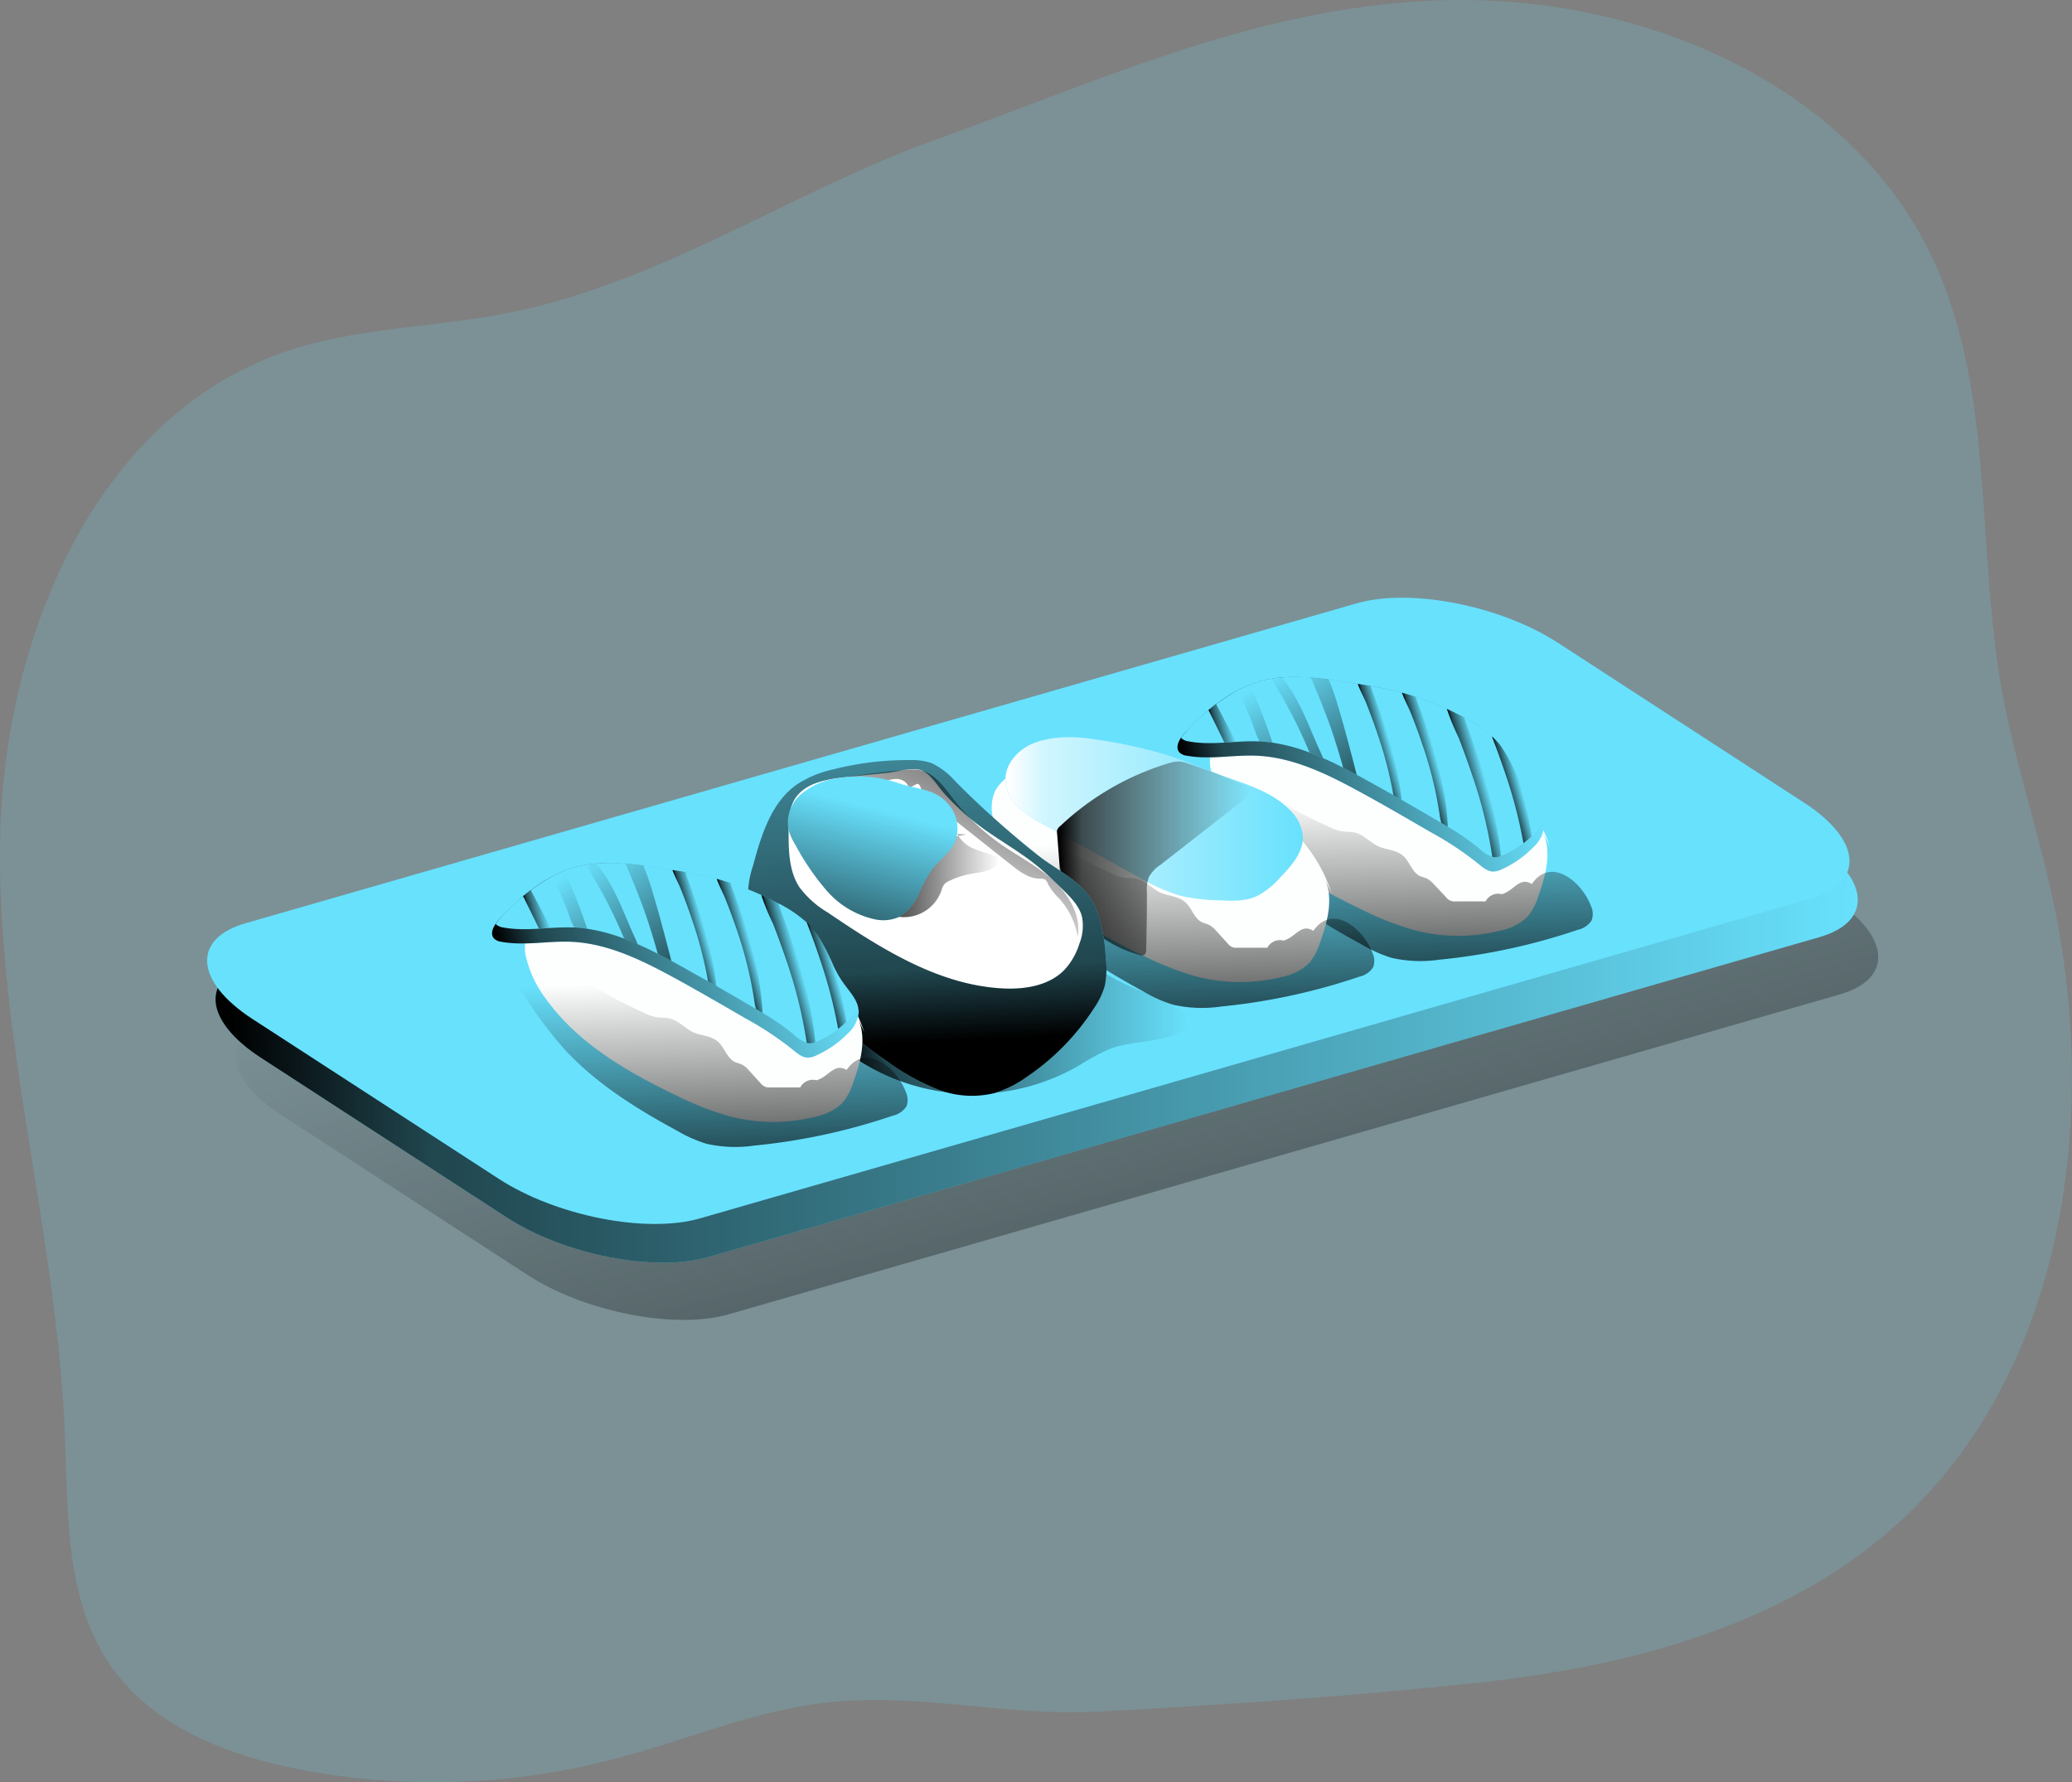 <svg id="Layer_1" data-name="Layer 1" xmlns="http://www.w3.org/2000/svg" xmlns:xlink="http://www.w3.org/1999/xlink" viewBox="0 0 368.25 316.73"><rect x="0" y="0" width="368.25" height="316.73" fill="#808080" stroke="none"/><defs><linearGradient id="linear-gradient" x1="247.53" y1="336.17" x2="198.19" y2="150.14" gradientUnits="userSpaceOnUse"><stop offset="0.01"/><stop offset="0.13" stop-opacity="0.69"/><stop offset="1" stop-opacity="0"/></linearGradient><linearGradient id="linear-gradient-2" x1="57.39" y1="173.03" x2="349.27" y2="173.03" xlink:href="#linear-gradient"/><linearGradient id="linear-gradient-3" x1="908.48" y1="262.25" x2="967.53" y2="262.25" gradientTransform="translate(-713.25 145.78) rotate(-15.78)" xlink:href="#linear-gradient"/><linearGradient id="linear-gradient-4" x1="915.61" y1="245.8" x2="918.8" y2="245.8" gradientTransform="translate(-732.35 141.5) rotate(-15.78)" xlink:href="#linear-gradient"/><linearGradient id="linear-gradient-5" x1="931.29" y1="270.52" x2="922.13" y2="241.93" gradientTransform="translate(-713.25 145.78) rotate(-15.78)" xlink:href="#linear-gradient"/><linearGradient id="linear-gradient-6" x1="937.02" y1="268.68" x2="927.85" y2="240.09" gradientTransform="translate(-713.25 145.78) rotate(-15.78)" xlink:href="#linear-gradient"/><linearGradient id="linear-gradient-7" x1="941.85" y1="267.13" x2="932.68" y2="238.54" gradientTransform="translate(-713.25 145.78) rotate(-15.78)" xlink:href="#linear-gradient"/><linearGradient id="linear-gradient-8" x1="942.44" y1="256.49" x2="945.07" y2="256.49" gradientTransform="translate(-713.25 145.78) rotate(-15.78)" xlink:href="#linear-gradient"/><linearGradient id="linear-gradient-9" x1="949.59" y1="261.74" x2="952.24" y2="261.74" gradientTransform="translate(-713.25 145.78) rotate(-15.78)" xlink:href="#linear-gradient"/><linearGradient id="linear-gradient-10" x1="956.43" y1="267.99" x2="959.59" y2="267.99" gradientTransform="translate(-713.25 145.78) rotate(-15.78)" xlink:href="#linear-gradient"/><linearGradient id="linear-gradient-11" x1="962.83" y1="270.85" x2="965.34" y2="270.85" gradientTransform="translate(-713.25 145.78) rotate(-15.78)" xlink:href="#linear-gradient"/><linearGradient id="linear-gradient-12" x1="934.25" y1="301.92" x2="943.25" y2="266.41" gradientTransform="translate(-713.25 145.78) rotate(-15.78)" xlink:href="#linear-gradient"/><linearGradient id="linear-gradient-13" x1="168.39" y1="187.63" x2="230.21" y2="187.63" xlink:href="#linear-gradient"/><linearGradient id="linear-gradient-14" x1="894.68" y1="299.31" x2="903.68" y2="263.8" gradientTransform="translate(-713.25 145.78) rotate(-15.78)" xlink:href="#linear-gradient"/><linearGradient id="linear-gradient-15" x1="197.78" y1="149.81" x2="250.68" y2="149.81" gradientUnits="userSpaceOnUse"><stop offset="0.01" stop-color="#fff"/><stop offset="0.13" stop-color="#fff" stop-opacity="0.69"/><stop offset="1" stop-color="#fff" stop-opacity="0"/></linearGradient><linearGradient id="linear-gradient-16" x1="206.95" y1="156.8" x2="241.35" y2="156.8" xlink:href="#linear-gradient"/><linearGradient id="linear-gradient-17" x1="471.82" y1="205.26" x2="479.49" y2="100.24" gradientTransform="translate(-307.82 41.69) rotate(-6.71)" xlink:href="#linear-gradient"/><linearGradient id="linear-gradient-18" x1="176.25" y1="159.87" x2="196.72" y2="159.87" xlink:href="#linear-gradient"/><linearGradient id="linear-gradient-19" x1="200.96" y1="129.58" x2="182.62" y2="168.59" xlink:href="#linear-gradient"/><linearGradient id="linear-gradient-20" x1="167.65" y1="176.62" x2="174.99" y2="147.95" xlink:href="#linear-gradient"/><linearGradient id="linear-gradient-21" x1="782.27" y1="260.95" x2="841.32" y2="260.95" gradientTransform="translate(-713.25 145.78) rotate(-15.78)" xlink:href="#linear-gradient"/><linearGradient id="linear-gradient-22" x1="789.4" y1="244.51" x2="792.59" y2="244.51" gradientTransform="translate(-732.35 141.5) rotate(-15.78)" xlink:href="#linear-gradient"/><linearGradient id="linear-gradient-23" x1="805.09" y1="269.23" x2="795.92" y2="240.64" gradientTransform="translate(-713.25 145.78) rotate(-15.78)" xlink:href="#linear-gradient"/><linearGradient id="linear-gradient-24" x1="810.82" y1="267.39" x2="801.65" y2="238.8" gradientTransform="translate(-713.25 145.78) rotate(-15.78)" xlink:href="#linear-gradient"/><linearGradient id="linear-gradient-25" x1="815.64" y1="265.84" x2="806.47" y2="237.25" gradientTransform="translate(-713.25 145.78) rotate(-15.78)" xlink:href="#linear-gradient"/><linearGradient id="linear-gradient-26" x1="816.23" y1="255.2" x2="818.86" y2="255.2" gradientTransform="translate(-713.25 145.78) rotate(-15.78)" xlink:href="#linear-gradient"/><linearGradient id="linear-gradient-27" x1="823.38" y1="260.45" x2="826.04" y2="260.45" gradientTransform="translate(-713.25 145.78) rotate(-15.78)" xlink:href="#linear-gradient"/><linearGradient id="linear-gradient-28" x1="830.22" y1="266.7" x2="833.38" y2="266.7" gradientTransform="translate(-713.25 145.78) rotate(-15.78)" xlink:href="#linear-gradient"/><linearGradient id="linear-gradient-29" x1="836.62" y1="269.56" x2="839.14" y2="269.56" gradientTransform="translate(-713.25 145.78) rotate(-15.78)" xlink:href="#linear-gradient"/><linearGradient id="linear-gradient-30" x1="808.04" y1="300.63" x2="817.05" y2="265.12" gradientTransform="translate(-713.25 145.78) rotate(-15.78)" xlink:href="#linear-gradient"/></defs><title>20</title><path d="M185.83,28.94l-.44.16c-25.75,9.26-49.21,25.67-76.6,30.92-13.05,2.5-26.64,2.5-39.2,6.84-33.54,11.6-49.79,50.75-50.46,86.23s10,70.27,11.47,105.72c.6,14.38,0,29.91,8.29,41.69,7.51,10.71,20.78,15.8,33.63,18.27A126.27,126.27,0,0,0,127.8,317c11.74-3,23.06-7.79,35-9.71,17.51-2.82,34,2.08,51.13,1.18,22.48-1.18,45.42-2.73,67.8-5.14,26.72-2.87,54.2-10,74.23-27.91,30.35-27.16,36.56-73.42,27.57-113.14-2.72-12-6.6-23.68-8.73-35.78-4.49-25.55-1.2-53-12.3-76.43C347.91,19.17,311.18,3.72,277,4.3,244.22,4.85,216,18.07,185.83,28.94Z" transform="translate(-19.09 -4.28)" fill="#68e1fd" opacity="0.18" style="isolation:isolate"/><path d="M346.08,181l-197.5,56.86c-9.55,2.75-25.59-.41-35.81-7.05l-43.71-28.4c-10.22-6.64-10.77-14.26-1.22-17l197.51-56.86c9.54-2.75,25.58.41,35.8,7.05L344.86,164C355.08,170.63,355.63,178.25,346.08,181Z" transform="translate(-19.09 -4.28)" fill="url(#linear-gradient)"/><path d="M342.45,170.83,144.94,227.69c-9.54,2.75-25.58-.41-35.8-7.05L65.43,192.25c-10.22-6.65-10.77-14.26-1.22-17l197.51-56.87c9.54-2.75,25.58.41,35.8,7.06l43.71,28.39C351.45,160.47,352,168.08,342.45,170.83Z" transform="translate(-19.09 -4.28)" fill="#68e1fd"/><path d="M342.45,170.83,144.94,227.69c-9.54,2.75-25.58-.41-35.8-7.05L65.43,192.25c-10.22-6.65-10.77-14.26-1.22-17l197.51-56.87c9.54-2.75,25.58.41,35.8,7.06l43.71,28.39C351.45,160.47,352,168.08,342.45,170.83Z" transform="translate(-19.09 -4.28)" fill="url(#linear-gradient-2)"/><path d="M341,163.94l-197.5,56.87c-9.55,2.75-25.59-.41-35.81-7.06L63.94,185.36c-10.22-6.65-10.77-14.26-1.22-17l197.51-56.86c9.54-2.75,25.58.4,35.8,7.05l43.71,28.39C350,153.58,350.51,161.19,341,163.94Z" transform="translate(-19.09 -4.28)" fill="#68e1fd"/><path d="M294.51,154.66a27.46,27.46,0,0,0-7.85-11.88,48,48,0,0,0-11.33-6.95c-8.45-4-17.71-7.54-27-6.17a26.94,26.94,0,0,0-10.3,3.79,8.5,8.5,0,0,0-3.29,3.17,7.44,7.44,0,0,0-.35,4.91,19.35,19.35,0,0,0,3.25,6.88c5.64,8.07,14.51,13.24,23.4,17.48a52.22,52.22,0,0,0,9.63,3.75,30.56,30.56,0,0,0,15.17,0,9.53,9.53,0,0,0,4.74-2.45,10.58,10.58,0,0,0,1.91-3.64c1.3-3.61,2.38-7.65.91-11.19" transform="translate(-19.09 -4.28)" fill="#fdffff"/><path d="M293.41,150.29a3.82,3.82,0,0,1,.09,1,5.85,5.85,0,0,1-2,3.66,18.17,18.17,0,0,1-5.48,3.81,3.8,3.8,0,0,1-1.42.41c-1.11.05-2-.77-2.89-1.48a57.17,57.17,0,0,0-8.37-5.53c-4.16-2.42-8.33-4.84-12.56-7.15-5.76-3.14-11.87-6.16-18.42-6.43-4.13-.17-8.3.75-12.36,0a2.3,2.3,0,0,1-1.22-.51c-.73-.7-.4-1.76.19-2.66a7,7,0,0,1,.63-.79c4-4.25,8.66-8.23,14.34-9.5,5.9-1.31,12.45.15,18.31,1a53.12,53.12,0,0,1,17.12,5.71,19.43,19.43,0,0,1,6.44,5c2.1,2.75,2.93,6.28,4.93,9.11C291.75,147.34,293.07,148.69,293.41,150.29Z" transform="translate(-19.09 -4.28)" fill="#68e1fd"/><path d="M293.41,150.29a3.82,3.82,0,0,1,.09,1,5.85,5.85,0,0,1-2,3.66,18.17,18.17,0,0,1-5.48,3.81,3.8,3.8,0,0,1-1.42.41c-1.11.05-2-.77-2.89-1.48a57.17,57.17,0,0,0-8.37-5.53c-4.16-2.42-8.33-4.84-12.56-7.15-5.76-3.14-11.87-6.16-18.42-6.43-4.13-.17-8.3.75-12.36,0a2.3,2.3,0,0,1-1.22-.51c-.73-.7-.4-1.76.19-2.66a7,7,0,0,1,.63-.79c4-4.25,8.66-8.23,14.34-9.5,5.9-1.31,12.45.15,18.31,1a53.12,53.12,0,0,1,17.12,5.71,19.43,19.43,0,0,1,6.44,5c2.1,2.75,2.93,6.28,4.93,9.11C291.75,147.34,293.07,148.69,293.41,150.29Z" transform="translate(-19.09 -4.28)" fill="url(#linear-gradient-3)"/><path d="M293.41,150.29a8,8,0,0,1-1.56,2.1c-.16.17-.34.33-.51.49a17.66,17.66,0,0,1-1.48,1.24,18.73,18.73,0,0,1-3.5,2.09,4.5,4.5,0,0,1-.51.2,2.88,2.88,0,0,1-.9.21,1.94,1.94,0,0,1-.64-.08,6,6,0,0,1-2.26-1.41,43.89,43.89,0,0,0-5.63-3.92c-.39-.23-.77-.47-1.16-.69l-1.58-.92-5.46-3.16-1.48-.85c-1.88-1.05-3.75-2.1-5.63-3.13-.29-.17-.59-.33-.9-.49-.8-.44-1.61-.86-2.41-1.27-1.18-.6-2.36-1.17-3.55-1.68h0c-.8-.37-1.61-.69-2.42-1a31.33,31.33,0,0,0-6.58-1.75c-.76-.11-1.53-.19-2.31-.23a.93.93,0,0,0-.24,0c-4.11-.16-8.3.76-12.34,0a2.4,2.4,0,0,1-1.24-.51.86.86,0,0,1-.13-.14,7,7,0,0,1,.63-.79,36.83,36.83,0,0,1,9.49-7.69c.63-.32,1.28-.63,1.92-.9a19.09,19.09,0,0,1,2.93-.91l1-.2a17.08,17.08,0,0,1,1.92-.22,31.89,31.89,0,0,1,5.17,0c1.06.09,2.1.21,3.15.34,1.76.24,3.51.54,5.22.82l1.83.29.5.08a52.78,52.78,0,0,1,5.55,1.21c.83.21,1.64.47,2.45.74a47.39,47.39,0,0,1,5.48,2.13c1.05.47,2.08,1,3.1,1.53l0,0a23.62,23.62,0,0,1,4.87,3.31,12.66,12.66,0,0,1,1.57,1.7,33.24,33.24,0,0,1,3.25,6.13v0a20.36,20.36,0,0,0,1.67,2.95C291.75,147.34,293.07,148.69,293.41,150.29Z" transform="translate(-19.09 -4.28)" fill="#68e1fd"/><polygon points="214.78 126.18 217.6 131.95 219.68 131.82 216.12 125.09 214.78 126.18" fill="url(#linear-gradient-4)"/><path d="M245.24,136.27c-.76-.11-1.53-.19-2.31-.23-.23-.49-.48-1-.66-1.46a47.57,47.57,0,0,0-1.86-4.77c-.11-.24-.82-1.75-1.31-2.94.63-.32,1.28-.63,1.92-.9a26.15,26.15,0,0,1,1.72,3.53C243.66,131.72,244.49,134,245.24,136.27Z" transform="translate(-19.09 -4.28)" fill="url(#linear-gradient-5)"/><path d="M254.24,139c-.8-.37-1.61-.69-2.42-1a86.18,86.18,0,0,0-3.75-7.89q-1.45-2.68-3.1-5.27a17.08,17.08,0,0,1,1.92-.22c.31.4.61.82.91,1.24,2.7,3.71,4.12,8.12,6.07,12.27C254,138.44,254.14,138.72,254.24,139Z" transform="translate(-19.09 -4.28)" fill="url(#linear-gradient-6)"/><path d="M260.13,141.65c0,.1.06.22.08.32-.8-.44-1.61-.86-2.41-1.27-.93-3.28-1.91-6.5-3.16-9.69-.74-1.93-1.54-3.85-2.34-5.76a6.13,6.13,0,0,1-.24-.59c1.06.09,2.1.21,3.15.34a39.65,39.65,0,0,1,1.68,4.77C258.07,133.71,259.11,137.67,260.13,141.65Z" transform="translate(-19.09 -4.28)" fill="url(#linear-gradient-7)"/><path d="M268.22,146.44l-1.48-.85a73.31,73.31,0,0,0-2.84-10.92c-.62-1.83-1.29-3.64-2-5.45-.4-1-1.08-2.23-1.5-3.4l1.83.29.5.08c.12.44.23.79.29,1C265.38,133.39,267.48,139.81,268.22,146.44Z" transform="translate(-19.09 -4.28)" fill="url(#linear-gradient-8)"/><path d="M276.42,151.21c-.39-.23-.77-.47-1.16-.69a8.64,8.64,0,0,1-.3-1.41,69,69,0,0,0-3.11-12.62c-.61-1.82-1.27-3.64-2-5.43-.43-1.11-1.16-2.41-1.58-3.66.83.21,1.64.47,2.45.74.11.38.21.68.26.84C273.69,136.12,276.06,143.54,276.42,151.21Z" transform="translate(-19.09 -4.28)" fill="url(#linear-gradient-9)"/><path d="M285.85,156.41a2.88,2.88,0,0,1-.9.21,1.94,1.94,0,0,1-.64-.08,81.13,81.13,0,0,0-3.65-14.73q-1.1-3.24-2.33-6.44a43.16,43.16,0,0,1-2.09-5.1c1.05.47,2.08,1,3.1,1.53.14.5.27.9.34,1.11C282.51,140.49,285.05,148.32,285.85,156.41Z" transform="translate(-19.09 -4.28)" fill="url(#linear-gradient-10)"/><path d="M289.07,143v0a76.49,76.49,0,0,1,2.26,9.89,17.66,17.66,0,0,1-1.48,1.24,83.5,83.5,0,0,0-3.33-12.67c-.71-2.12-1.48-4.23-2.28-6.32a12.66,12.66,0,0,1,1.57,1.7A33.24,33.24,0,0,1,289.07,143Z" transform="translate(-19.09 -4.28)" fill="url(#linear-gradient-11)"/><path d="M286,163.19a2.52,2.52,0,0,0-2.88,1.28l-5.31,0a1.86,1.86,0,0,1-1.75-.78L274,161.51a4.57,4.57,0,0,0-1.28-1.08c-.4-.2-.85-.27-1.26-.46-1.45-.69-1.82-2.62-3.06-3.65s-2.85-1-4.23-1.58c-1.53-.68-2.69-2.14-4.32-2.51-.76-.18-1.57-.1-2.34-.22a9,9,0,0,1-2.25-.8c-2-.94-4.07-1.89-6-3s-3.6-2.13-5.37-3.25l-6.74-4.29a5,5,0,0,0-1.18-.6c-1.88-.56-3.71,1.46-3.75,3.41s1.1,3.71,2.2,5.32a80.77,80.77,0,0,0,6.31,8.4c5.66,6.36,13,10.94,20.49,15a24.26,24.26,0,0,0,5.24,2.32,23.34,23.34,0,0,0,8.46.31,109.53,109.53,0,0,0,24.6-5.31,3.9,3.9,0,0,0,2.44-1.66,3.32,3.32,0,0,0-.12-2.58c-1.59-4.26-7.07-8.88-10.51-3.89C289.13,160,288.11,162.66,286,163.19Z" transform="translate(-19.09 -4.28)" fill="url(#linear-gradient-12)"/><path d="M228.07,183.21a5.2,5.2,0,0,1,1.73,1.42,2.06,2.06,0,0,1,.2,2.13,2.7,2.7,0,0,1-1.13.92c-3.82,2-8.49,1.49-12.52,3a40.27,40.27,0,0,0-5.55,3,37.64,37.64,0,0,1-40.93-2.2c-.89-.65-1.84-1.72-1.34-2.69a2,2,0,0,1,.86-.78,15.71,15.71,0,0,1,4.31-1.23c8.58-1.84,15.73-8.14,24.35-9.78,4.46-.85,9-.4,13.54-.34a8,8,0,0,1,5,1.25,40.83,40.83,0,0,0,5.36,2.51A51,51,0,0,1,228.07,183.21Z" transform="translate(-19.09 -4.28)" fill="url(#linear-gradient-13)"/><path d="M255.72,162.91A27.46,27.46,0,0,0,247.87,151a48,48,0,0,0-11.33-6.95c-8.45-4-17.71-7.54-27-6.17a27.06,27.06,0,0,0-10.3,3.79,8.43,8.43,0,0,0-3.29,3.17,7.44,7.44,0,0,0-.35,4.91,19.61,19.61,0,0,0,3.25,6.88c5.64,8.07,14.51,13.23,23.4,17.48a53.22,53.22,0,0,0,9.63,3.75,30.56,30.56,0,0,0,15.17,0,9.37,9.37,0,0,0,4.74-2.45,10.63,10.63,0,0,0,1.91-3.63c1.3-3.61,2.39-7.65.91-11.19" transform="translate(-19.09 -4.28)" fill="#fdffff"/><path d="M247.2,171.44a2.51,2.51,0,0,0-2.87,1.27l-5.32,0a2.2,2.2,0,0,1-.92-.11,2.32,2.32,0,0,1-.83-.67l-2-2.2a4.41,4.41,0,0,0-1.28-1.08c-.4-.2-.85-.27-1.25-.46-1.46-.7-1.83-2.63-3.07-3.65s-2.85-1-4.23-1.58c-1.53-.69-2.68-2.14-4.32-2.52-.76-.17-1.57-.09-2.34-.21a8.66,8.66,0,0,1-2.25-.81c-2-.94-4.07-1.88-6-3s-3.6-2.13-5.37-3.25L198.32,149a4.53,4.53,0,0,0-1.18-.6c-1.88-.56-3.71,1.45-3.75,3.41s1.1,3.71,2.2,5.32a82.21,82.21,0,0,0,6.31,8.4c5.66,6.35,13,10.93,20.49,15a24.75,24.75,0,0,0,5.24,2.32,23.34,23.34,0,0,0,8.46.31,109.53,109.53,0,0,0,24.6-5.31,3.9,3.9,0,0,0,2.44-1.66,3.32,3.32,0,0,0-.12-2.58c-1.59-4.26-7.07-8.88-10.51-3.89C250.34,168.28,249.32,170.91,247.2,171.44Z" transform="translate(-19.09 -4.28)" fill="url(#linear-gradient-14)"/><path d="M202.67,136.41c-2.7,1.11-5,3.7-4.88,6.62a7.32,7.32,0,0,0,2.44,4.83,21.56,21.56,0,0,0,4.59,3.08L221,159.88A34.49,34.49,0,0,0,229,163.5a35.09,35.09,0,0,0,6.86.78c2.21.11,4.52.19,6.54-.71a14.32,14.32,0,0,0,4.24-3.37c2-2.07,4.16-4.49,4-7.37a7.49,7.49,0,0,0-2.39-4.68c-3.15-3.18-7.66-4.48-11.86-6-3.18-1.17-6.29-2.53-9.51-3.57a85.55,85.55,0,0,0-13.54-2.95C210,135.1,205.9,135.08,202.67,136.41Z" transform="translate(-19.09 -4.28)" fill="#68e1fd"/><path d="M202.67,136.41c-2.7,1.11-5,3.7-4.88,6.62a7.32,7.32,0,0,0,2.44,4.83,21.56,21.56,0,0,0,4.59,3.08L221,159.88A34.49,34.49,0,0,0,229,163.5a35.09,35.09,0,0,0,6.86.78c2.21.11,4.52.19,6.54-.71a14.32,14.32,0,0,0,4.24-3.37c2-2.07,4.16-4.49,4-7.37a7.49,7.49,0,0,0-2.39-4.68c-3.15-3.18-7.66-4.48-11.86-6-3.18-1.17-6.29-2.53-9.51-3.57a85.55,85.55,0,0,0-13.54-2.95C210,135.1,205.9,135.08,202.67,136.41Z" transform="translate(-19.09 -4.28)" fill="url(#linear-gradient-15)"/><path d="M207.52,159.62l-.55-7.15a1.68,1.68,0,0,1,0-.67,1.65,1.65,0,0,1,.55-.71,48.41,48.41,0,0,1,19.32-11.18,5.71,5.71,0,0,1,2-.3,6.08,6.08,0,0,1,1.32.33A107.46,107.46,0,0,1,240.62,144a1.37,1.37,0,0,1,.58.38c.44.59-.19,1.37-.77,1.82L225.3,158a6.3,6.3,0,0,0-2,2.11,6.13,6.13,0,0,0-.37,2.66q0,5.11-.13,10.23c0,.36-.05.78-.37,1a1,1,0,0,1-.82,0,21.36,21.36,0,0,1-9.58-5.61,15.94,15.94,0,0,1-4.5-10" transform="translate(-19.09 -4.28)" fill="url(#linear-gradient-16)"/><path d="M188.86,143.12a13,13,0,0,0-4.18-3.21,11,11,0,0,0-4-.55,53.56,53.56,0,0,0-13.4,1.63,19.4,19.4,0,0,0-6.5,2.66c-4.63,3.2-6.4,9.09-7.87,14.53a16.3,16.3,0,0,0-.83,6.58c.38,2.5,1.89,4.65,3.36,6.7,2.1,2.95,4.22,5.9,6.59,8.64a78.8,78.8,0,0,0,14.68,12.77,39.81,39.81,0,0,0,9,5,16.82,16.82,0,0,0,10.13.67,19.71,19.71,0,0,0,5.57-2.76,42.77,42.77,0,0,0,12.18-12.42,13.31,13.31,0,0,0,1.85-3.88,15.15,15.15,0,0,0,.16-5,29.53,29.53,0,0,0-1.58-8.36c-2-5.17-6.51-6.71-10.51-9.88A165.31,165.31,0,0,1,188.86,143.12Z" transform="translate(-19.09 -4.28)" fill="#68e1fd"/><path d="M188.86,143.12a13,13,0,0,0-4.18-3.21,11,11,0,0,0-4-.55,53.56,53.56,0,0,0-13.4,1.63,19.4,19.4,0,0,0-6.5,2.66c-4.63,3.2-6.4,9.09-7.87,14.53a16.3,16.3,0,0,0-.83,6.58c.38,2.5,1.89,4.65,3.36,6.7,2.1,2.95,4.22,5.9,6.59,8.64a78.8,78.8,0,0,0,14.68,12.77,39.81,39.81,0,0,0,9,5,16.82,16.82,0,0,0,10.13.67,19.71,19.71,0,0,0,5.57-2.76,42.77,42.77,0,0,0,12.18-12.42,13.31,13.31,0,0,0,1.85-3.88,15.15,15.15,0,0,0,.16-5,29.53,29.53,0,0,0-1.58-8.36c-2-5.17-6.51-6.71-10.51-9.88A165.31,165.31,0,0,1,188.86,143.12Z" transform="translate(-19.09 -4.28)" fill="url(#linear-gradient-17)"/><path d="M169.38,142.4c-3.36.35-7.19,1-9,3.84-1.16,1.83-1.16,4.13-1.13,6.3,0,3.25.14,6.71,1.93,9.43a17.13,17.13,0,0,0,5,4.46c9.55,6.48,19.83,13,31.36,13.52,3.84.16,8-.53,10.69-3.27a12.08,12.08,0,0,0,2.7-4.7,8.51,8.51,0,0,0,.45-4.8c-.48-1.88-1.92-3.34-3.3-4.7-1.57-1.54-3.14-3.08-4.84-4.46-3.49-2.81-7.5-4.91-11-7.7a47.5,47.5,0,0,1-5.18-4.85c-1.17-1.24-2.57-3.72-4.22-4.3s-4.32.27-6,.45Z" transform="translate(-19.09 -4.28)" fill="#fff"/><path d="M189.22,152.44a5.57,5.57,0,0,0,3,2.68c1.25.55,2.6.85,3.87,1.36a1,1,0,0,1,.55.37.93.93,0,0,1-.24,1c-1.12,1.32-3.06,1.42-4.76,1.73a15.09,15.09,0,0,0-3.91,1.29,2.4,2.4,0,0,0-.81.56,3.17,3.17,0,0,0-.51,1.12,7.06,7.06,0,0,1-9.44,4.16c-.39-.17-.84-.53-.69-.93a.88.88,0,0,1,.42-.41,12.8,12.8,0,0,0,5.3-7.26c.45-1.62.68-3.5,2-4.5,1.86-1.38,4.62-.19,6.77-1.06" transform="translate(-19.09 -4.28)" fill="url(#linear-gradient-18)"/><path d="M182.08,143.6a4.77,4.77,0,0,0-1.55,1c.21-1.08-1.07-1.92-2.18-1.89s-2.13.56-3.23.64-2.32-.31-3.49-.27a20.87,20.87,0,0,0-3.09.62,3.4,3.4,0,0,1-3-.6q7.26-1.37,14.63-2a9.1,9.1,0,0,1,2.15,0c2.75.41,4.52,3,6.22,5.19a38.27,38.27,0,0,0,8.32,7.95c3.13,2.19,6.6,3.93,9.42,6.5s5,6.32,4.36,10.09a13.58,13.58,0,0,0-3.27-6.83,10.48,10.48,0,0,1-2-2.56,1.86,1.86,0,0,0-.5-.82,1.77,1.77,0,0,0-1-.19c-1.94,0-3.62-1.29-5.14-2.5L186.2,148c-.91-.72-2-.4-2.73-1.23C183.23,146.47,182.83,143.33,182.08,143.6Z" transform="translate(-19.09 -4.28)" fill="url(#linear-gradient-19)"/><path d="M167.52,142.67a12.29,12.29,0,0,0-6.15,2.84,6.65,6.65,0,0,0-2.14,6.2,10.4,10.4,0,0,0,1.23,2.72,44.2,44.2,0,0,0,5.64,8.22,15.79,15.79,0,0,0,8.45,5,7,7,0,0,0,4.3-.4,8.29,8.29,0,0,0,3.42-3.87,28.39,28.39,0,0,1,2.48-4.61c1.27-1.64,3.12-2.84,4-4.71a6.57,6.57,0,0,0-1.13-6.88c-2.39-2.8-5.66-2.61-8.8-3.7A22,22,0,0,0,167.52,142.67Z" transform="translate(-19.09 -4.28)" fill="#68e1fd"/><path d="M167.52,142.67a12.29,12.29,0,0,0-6.15,2.84,6.65,6.65,0,0,0-2.14,6.2,10.4,10.4,0,0,0,1.23,2.72,44.2,44.2,0,0,0,5.64,8.22,15.79,15.79,0,0,0,8.45,5,7,7,0,0,0,4.3-.4,8.29,8.29,0,0,0,3.42-3.87,28.39,28.39,0,0,1,2.48-4.61c1.27-1.64,3.12-2.84,4-4.71a6.57,6.57,0,0,0-1.13-6.88c-2.39-2.8-5.66-2.61-8.8-3.7A22,22,0,0,0,167.52,142.67Z" transform="translate(-19.09 -4.28)" fill="url(#linear-gradient-20)"/><path d="M172.7,187.73a27.46,27.46,0,0,0-7.85-11.88,48,48,0,0,0-11.33-6.95c-8.44-4-17.7-7.54-27-6.17a27.06,27.06,0,0,0-10.3,3.79A8.43,8.43,0,0,0,113,169.7a7.35,7.35,0,0,0-.36,4.9,19.53,19.53,0,0,0,3.25,6.88c5.65,8.07,14.52,13.24,23.4,17.48a52.77,52.77,0,0,0,9.63,3.75,30.56,30.56,0,0,0,15.17,0,9.56,9.56,0,0,0,4.75-2.45,10.56,10.56,0,0,0,1.9-3.64c1.3-3.6,2.39-7.65.92-11.19" transform="translate(-19.09 -4.28)" fill="#fdffff"/><path d="M171.6,183.36a3.07,3.07,0,0,1,.09,1,5.79,5.79,0,0,1-2,3.66,18.3,18.3,0,0,1-5.48,3.81,3.8,3.8,0,0,1-1.42.41c-1.11.05-2-.77-2.89-1.48a57.71,57.71,0,0,0-8.37-5.53c-4.17-2.42-8.33-4.84-12.56-7.15-5.77-3.14-11.87-6.16-18.42-6.43-4.13-.17-8.3.75-12.36,0a2.34,2.34,0,0,1-1.23-.51c-.72-.7-.4-1.76.2-2.66a7,7,0,0,1,.63-.79c4-4.25,8.66-8.23,14.34-9.5,5.89-1.31,12.44.15,18.31,1.05a53.2,53.2,0,0,1,17.12,5.71,19.39,19.39,0,0,1,6.43,5c2.11,2.75,2.93,6.28,4.94,9.11C170,180.41,171.26,181.76,171.6,183.36Z" transform="translate(-19.09 -4.28)" fill="#68e1fd"/><path d="M171.6,183.36a3.07,3.07,0,0,1,.09,1,5.79,5.79,0,0,1-2,3.66,18.3,18.3,0,0,1-5.48,3.81,3.8,3.8,0,0,1-1.42.41c-1.11.05-2-.77-2.89-1.48a57.71,57.71,0,0,0-8.37-5.53c-4.17-2.42-8.33-4.84-12.56-7.15-5.77-3.14-11.87-6.16-18.42-6.43-4.13-.17-8.3.75-12.36,0a2.34,2.34,0,0,1-1.23-.51c-.72-.7-.4-1.76.2-2.66a7,7,0,0,1,.63-.79c4-4.25,8.66-8.23,14.34-9.5,5.89-1.31,12.44.15,18.31,1.05a53.2,53.2,0,0,1,17.12,5.71,19.39,19.39,0,0,1,6.43,5c2.11,2.75,2.93,6.28,4.94,9.11C170,180.41,171.26,181.76,171.6,183.36Z" transform="translate(-19.09 -4.28)" fill="url(#linear-gradient-21)"/><path d="M171.6,183.36a7.94,7.94,0,0,1-1.55,2.1l-.52.49a16,16,0,0,1-1.47,1.24,18,18,0,0,1-3.51,2.09,3.39,3.39,0,0,1-.51.2,2.75,2.75,0,0,1-.9.21,1.91,1.91,0,0,1-.63-.08,5.81,5.81,0,0,1-2.26-1.41,45.33,45.33,0,0,0-5.63-3.92l-1.16-.69-1.59-.92q-2.72-1.59-5.46-3.16l-1.48-.85c-1.87-1-3.74-2.1-5.62-3.13-.29-.17-.6-.33-.9-.49-.8-.43-1.61-.86-2.42-1.27-1.18-.6-2.36-1.17-3.55-1.68h0c-.8-.36-1.61-.69-2.42-1a31.66,31.66,0,0,0-6.58-1.75c-.76-.11-1.54-.19-2.31-.23a1,1,0,0,0-.24,0c-4.12-.16-8.3.76-12.35,0a2.44,2.44,0,0,1-1.24-.51.87.87,0,0,1-.12-.14,7,7,0,0,1,.63-.79,36.87,36.87,0,0,1,9.49-7.69c.63-.32,1.27-.63,1.92-.9a18.42,18.42,0,0,1,2.93-.91l1-.2c.64-.11,1.27-.17,1.92-.22a32,32,0,0,1,5.18,0c1.05.09,2.1.21,3.15.34,1.76.24,3.51.54,5.22.82l1.83.29.49.08a53,53,0,0,1,5.56,1.21c.82.22,1.63.47,2.45.74a47.24,47.24,0,0,1,5.47,2.13c1.06.47,2.09,1,3.1,1.53l.05,0a23.62,23.62,0,0,1,4.87,3.31,13.28,13.28,0,0,1,1.56,1.7,33.28,33.28,0,0,1,3.26,6.13v0A20.25,20.25,0,0,0,169,179C170,180.41,171.26,181.76,171.6,183.36Z" transform="translate(-19.09 -4.28)" fill="#68e1fd"/><polygon points="92.97 159.25 95.79 165.02 97.88 164.89 94.32 158.16 92.97 159.25" fill="url(#linear-gradient-22)"/><path d="M123.44,169.34c-.76-.11-1.54-.19-2.31-.23a14.57,14.57,0,0,1-.66-1.46,47.57,47.57,0,0,0-1.86-4.77c-.12-.24-.83-1.75-1.31-2.94.63-.32,1.27-.63,1.92-.9a27.33,27.33,0,0,1,1.71,3.53C121.86,164.79,122.69,167.06,123.44,169.34Z" transform="translate(-19.09 -4.28)" fill="url(#linear-gradient-23)"/><path d="M132.44,172.08c-.8-.36-1.61-.69-2.42-1-1.12-2.69-2.38-5.32-3.75-7.89-1-1.79-2-3.55-3.11-5.27.64-.11,1.27-.17,1.92-.22.31.4.62.82.92,1.24,2.7,3.71,4.12,8.13,6.06,12.28C132.19,171.51,132.33,171.79,132.44,172.08Z" transform="translate(-19.09 -4.28)" fill="url(#linear-gradient-24)"/><path d="M138.33,174.72c0,.1.06.22.08.32-.8-.43-1.61-.86-2.42-1.27-.92-3.28-1.91-6.5-3.15-9.69-.74-1.93-1.54-3.85-2.34-5.76a6.13,6.13,0,0,1-.24-.59c1.05.09,2.1.21,3.15.34a42.09,42.09,0,0,1,1.67,4.77C136.27,166.78,137.3,170.74,138.33,174.72Z" transform="translate(-19.09 -4.28)" fill="url(#linear-gradient-25)"/><path d="M146.41,179.51l-1.48-.85a73.31,73.31,0,0,0-2.84-10.92c-.61-1.83-1.28-3.64-2-5.45-.39-1-1.07-2.23-1.49-3.4l1.83.29.49.08c.12.44.24.79.3,1C143.58,166.46,145.67,172.88,146.41,179.51Z" transform="translate(-19.09 -4.28)" fill="url(#linear-gradient-26)"/><path d="M154.62,184.28l-1.16-.69a8.64,8.64,0,0,1-.3-1.41,70.71,70.71,0,0,0-3.11-12.62q-.92-2.73-2-5.43c-.42-1.11-1.15-2.41-1.57-3.66.82.22,1.63.47,2.45.74.1.38.2.68.26.84C151.89,169.19,154.26,176.61,154.62,184.28Z" transform="translate(-19.09 -4.28)" fill="url(#linear-gradient-27)"/><path d="M164,189.48a2.75,2.75,0,0,1-.9.21,1.91,1.91,0,0,1-.63-.08,82.82,82.82,0,0,0-3.65-14.73q-1.1-3.24-2.34-6.44a43.16,43.16,0,0,1-2.09-5.1c1.06.47,2.09,1,3.1,1.53.15.5.27.9.34,1.11C160.7,173.56,163.25,181.39,164,189.48Z" transform="translate(-19.09 -4.28)" fill="url(#linear-gradient-28)"/><path d="M167.27,176v0a74.33,74.33,0,0,1,2.25,9.88,16,16,0,0,1-1.47,1.24,85.92,85.92,0,0,0-3.33-12.67c-.71-2.12-1.48-4.23-2.28-6.32a13.28,13.28,0,0,1,1.56,1.7A33.28,33.28,0,0,1,167.27,176Z" transform="translate(-19.09 -4.28)" fill="url(#linear-gradient-29)"/><path d="M164.19,196.26a2.52,2.52,0,0,0-2.88,1.28l-5.32,0a2.5,2.5,0,0,1-.91-.11,2.59,2.59,0,0,1-.84-.67l-2-2.21a4.72,4.72,0,0,0-1.28-1.08c-.4-.19-.86-.27-1.26-.46-1.45-.69-1.83-2.62-3.06-3.65s-2.85-1-4.24-1.58-2.68-2.14-4.31-2.51c-.77-.18-1.57-.1-2.35-.22a9.15,9.15,0,0,1-2.25-.8c-2-.94-4.07-1.89-6-3s-3.61-2.13-5.37-3.25l-6.74-4.29a4.93,4.93,0,0,0-1.19-.6c-1.87-.56-3.7,1.46-3.74,3.41s1.09,3.71,2.2,5.32a80.77,80.77,0,0,0,6.31,8.4c5.65,6.36,13,10.94,20.48,15a24.55,24.55,0,0,0,5.25,2.32,23.33,23.33,0,0,0,8.46.31,109,109,0,0,0,24.59-5.31,3.92,3.92,0,0,0,2.45-1.66,3.32,3.32,0,0,0-.12-2.58c-1.59-4.26-7.07-8.88-10.52-3.89C167.33,193.1,166.31,195.73,164.19,196.26Z" transform="translate(-19.09 -4.28)" fill="url(#linear-gradient-30)"/></svg>